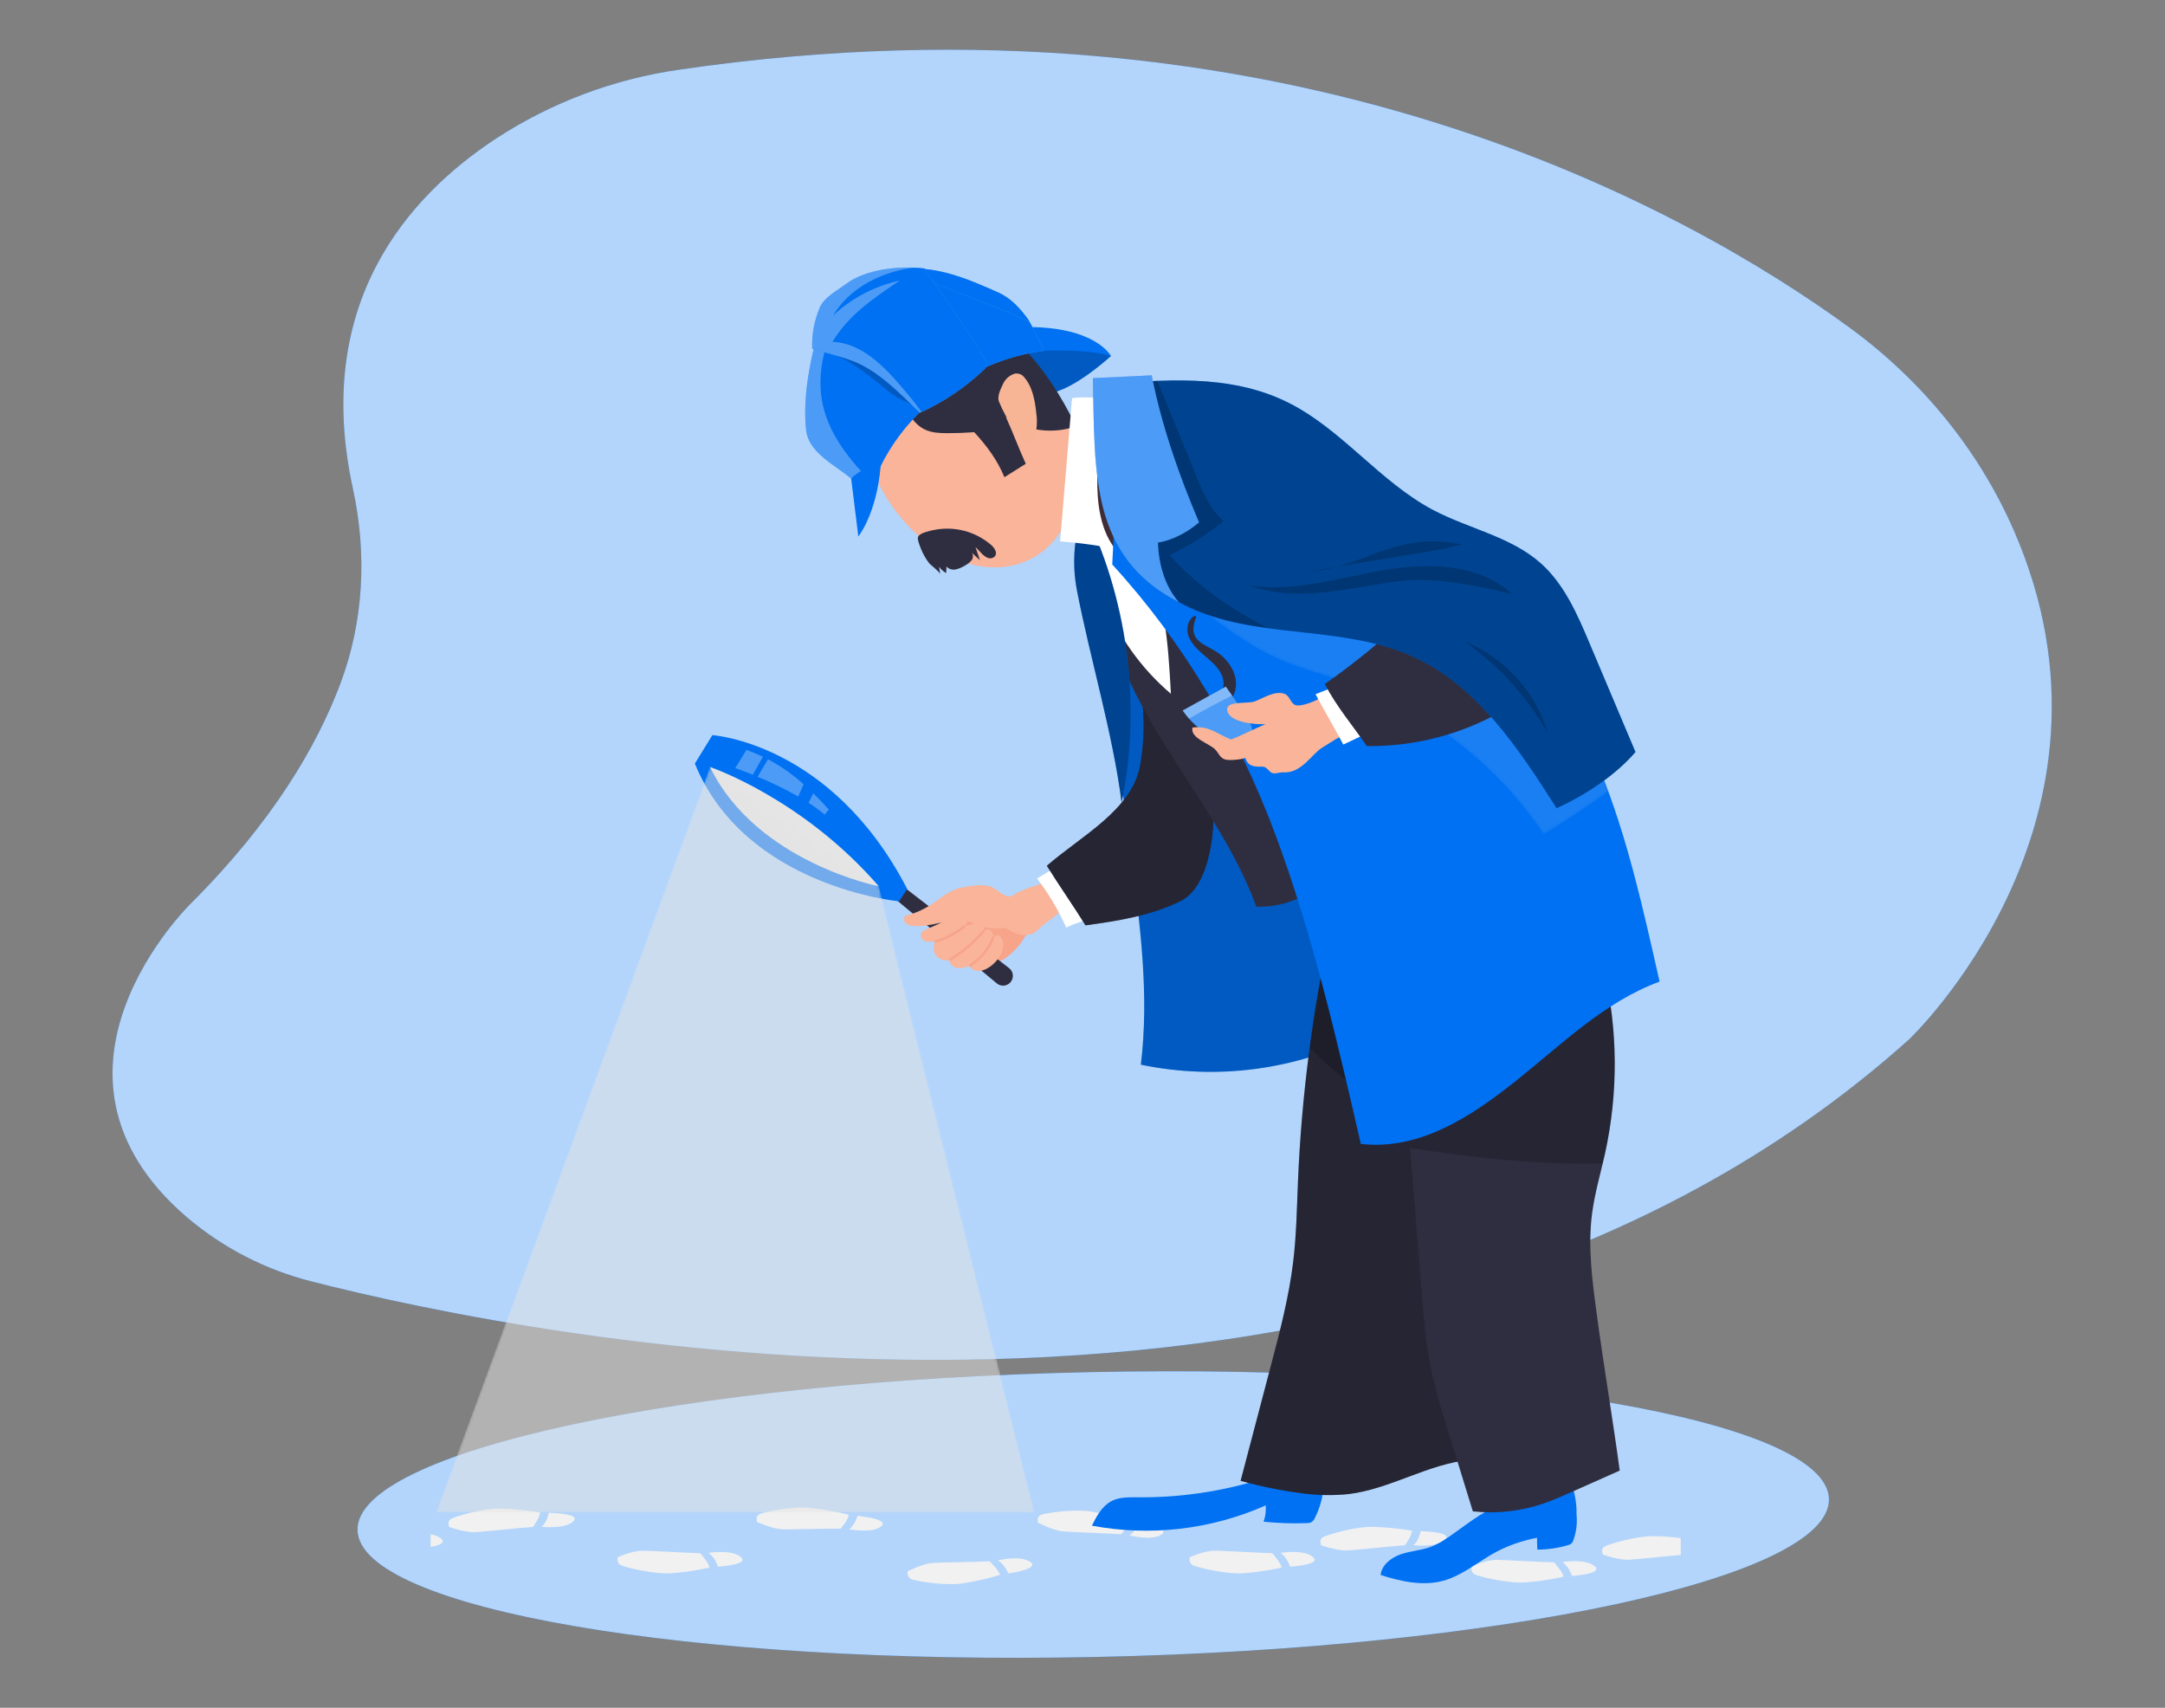 <svg width="866" height="683" viewBox="0 0 866 683" fill="none" xmlns="http://www.w3.org/2000/svg">
<rect x="0" y="0" width="866" height="683" fill="#808080" stroke="none"/>
<path d="M438.496 662.687C601.025 659.254 732.242 630.971 731.577 599.514C730.913 568.057 598.619 545.34 436.09 548.773C273.561 552.205 142.344 580.489 143.009 611.946C143.673 643.402 275.967 666.12 438.496 662.687Z" fill="#0071F2"/>
<path opacity="0.7" d="M438.496 662.687C601.025 659.254 732.242 630.971 731.577 599.514C730.913 568.057 598.619 545.34 436.09 548.773C273.561 552.205 142.344 580.489 143.009 611.946C143.673 643.402 275.967 666.12 438.496 662.687Z" fill="white"/>
<path d="M763.6 415.72C763.6 415.72 856.4 328.15 805.41 211.87C791.25 179.56 768.34 151.87 739.85 131.05C676 84.46 514.57 -7.72 271.67 27.88C245.578 31.604 220.614 40.979 198.52 55.35C162.87 78.74 125.08 121.7 141.15 195.35C146.83 221.35 145.55 248.5 136.15 273.43C126.87 298.14 109.29 328.43 76.57 361.12C76.57 361.12 6.85 428.47 74.68 486.76C89.174 499.086 106.315 507.904 124.77 512.53C209.38 534.16 551.36 606 763.6 415.72Z" fill="#0071F2"/>
<path opacity="0.7" d="M763.6 415.72C763.6 415.72 856.4 328.15 805.41 211.87C791.25 179.56 768.34 151.87 739.85 131.05C676 84.46 514.57 -7.72 271.67 27.88C245.578 31.604 220.614 40.979 198.52 55.35C162.87 78.74 125.08 121.7 141.15 195.35C146.83 221.35 145.55 248.5 136.15 273.43C126.87 298.14 109.29 328.43 76.57 361.12C76.57 361.12 6.85 428.47 74.68 486.76C89.174 499.086 106.315 507.904 124.77 512.53C209.38 534.16 551.36 606 763.6 415.72Z" fill="white"/>
<path d="M280.08 621.19C280.08 621.19 283.82 625.38 283.77 626.93C278.582 628.112 273.309 628.884 268 629.24C260.94 629.53 250.28 626.88 248.41 626.02C246.54 625.16 247.08 622.79 247.08 622.79C247.08 622.79 252.87 620.17 257.08 620.19C261.29 620.21 273 621 280.08 621.19Z" fill="#F1F1F1"/>
<path d="M287.26 626.61C287.26 626.61 285.97 622.83 283.45 621.07C283.45 621.07 292.13 619.6 296.06 622.48C299.99 625.36 290.75 626.29 287.26 626.61Z" fill="#F1F1F1"/>
<path d="M336.27 611.38C336.27 611.38 339.66 607.38 339.47 605.8C334.17 604.47 328.779 603.534 323.34 603C316.18 602.47 305.66 604.74 303.85 605.54C302.04 606.34 302.85 608.71 302.85 608.71C302.85 608.71 308.93 611.51 313.15 611.63C317.37 611.75 329.13 611.3 336.27 611.38Z" fill="#F1F1F1"/>
<path d="M343 606.23C343 606.23 342 609.95 339.66 611.61C339.66 611.61 348.55 613.37 352.26 610.61C355.97 607.85 346.57 606.67 343 606.23Z" fill="#F1F1F1"/>
<path d="M172.26 618.65V613.65C173.652 613.845 174.981 614.35 176.15 615.13C178.72 617 175.67 618.06 172.26 618.65Z" fill="#F1F1F1"/>
<path d="M213.22 610.68C213.22 610.68 216.28 606.39 215.96 604.86C210.568 603.955 205.116 603.447 199.65 603.34C192.48 603.34 182.17 606.51 180.44 607.45C178.71 608.39 179.65 610.69 179.65 610.69C179.65 610.69 185.94 612.99 190.15 612.77C194.36 612.55 206.1 611.18 213.22 610.68Z" fill="#F1F1F1"/>
<path d="M219.53 605C219.53 605 218.88 608.78 216.63 610.63C216.63 610.63 225.63 611.63 229.12 608.63C232.61 605.63 223.11 605.16 219.53 605Z" fill="#F1F1F1"/>
<path d="M395.83 624.42C395.83 624.42 399.83 628.32 399.94 629.87C394.852 631.435 389.649 632.602 384.38 633.36C377.38 634.17 366.52 632.36 364.6 631.6C362.68 630.84 363.03 628.48 363.03 628.48C363.03 628.48 368.61 625.48 372.78 625.14C376.95 624.8 388.75 624.79 395.83 624.42Z" fill="#F1F1F1"/>
<path d="M403.39 629.3C403.39 629.3 401.82 625.62 399.18 624.06C399.18 624.06 407.72 621.94 411.86 624.52C416 627.1 406.85 628.72 403.39 629.3Z" fill="#F1F1F1"/>
<path d="M448.41 613.62C448.41 613.62 452.04 609.79 451.94 608.24C446.728 606.586 441.4 605.323 436 604.46C428.89 603.46 418.25 605.16 416.4 605.84C414.55 606.52 415.17 608.94 415.17 608.94C415.17 608.94 421.07 612.1 425.28 612.47C429.49 612.84 441.29 613.12 448.41 613.62Z" fill="#F1F1F1"/>
<path d="M455.46 608.88C455.46 608.88 454.28 612.54 451.8 614.05C451.8 614.05 460.58 616.33 464.44 613.83C468.3 611.33 459 609.53 455.46 608.88Z" fill="#F1F1F1"/>
<path d="M508.91 621.19C508.91 621.19 512.64 625.38 512.6 626.93C507.409 628.112 502.132 628.885 496.82 629.24C489.76 629.53 479.09 626.88 477.22 626.02C475.35 625.16 475.9 622.79 475.9 622.79C475.9 622.79 481.68 620.17 485.9 620.19C490.12 620.21 501.82 621 508.91 621.19Z" fill="#F1F1F1"/>
<path d="M516.08 626.61C516.08 626.61 514.79 622.83 512.27 621.07C512.27 621.07 520.95 619.6 524.89 622.48C528.83 625.36 519.57 626.29 516.08 626.61Z" fill="#F1F1F1"/>
<path d="M562 618C562 618 565.06 613.7 564.75 612.17C559.354 611.266 553.9 610.758 548.43 610.65C541.26 610.71 530.96 613.82 529.22 614.76C527.48 615.7 528.44 618 528.44 618C528.44 618 534.72 620.3 538.93 620.08C543.14 619.86 554.83 618.53 562 618Z" fill="#F1F1F1"/>
<path d="M568.27 612.36C568.27 612.36 567.61 616.14 565.37 617.99C565.37 617.99 574.37 618.99 577.85 615.99C581.33 612.99 571.84 612.51 568.27 612.36Z" fill="#F1F1F1"/>
<path d="M621.64 624.869C621.64 624.869 625.38 629.049 625.33 630.609C620.138 631.787 614.862 632.559 609.55 632.919C602.49 633.209 591.82 630.56 589.96 629.69C588.1 628.82 588.63 626.46 588.63 626.46C588.63 626.46 594.42 623.839 598.63 623.859C602.84 623.879 614.55 624.699 621.64 624.869Z" fill="#F1F1F1"/>
<path d="M628.82 630.29C628.82 630.29 627.53 626.5 625 624.75C625 624.75 633.68 623.28 637.62 626.16C641.56 629.04 632.3 630 628.82 630.29Z" fill="#F1F1F1"/>
<path d="M672.3 615.15V621.9C665.18 622.48 655.39 623.61 651.62 623.79C647.4 624.01 641.12 621.72 641.12 621.72C641.12 621.72 640.12 619.42 641.91 618.48C643.7 617.54 653.91 614.42 661.12 614.37C664.859 614.399 668.593 614.66 672.3 615.15Z" fill="#F1F1F1"/>
<path d="M630.62 605.78C630.709 601.572 630.031 597.384 628.62 593.42C627.92 591.42 604.47 600.3 602.18 601.05C594.44 603.61 588.73 608.1 582.06 612.88C578.9 615.15 575.69 617.45 572.06 618.75C568.43 620.05 564.06 620.32 560.26 621.64C556.46 622.96 552.67 625.87 552.26 629.91C560.34 632.49 569.06 634.45 577.26 632.22C585.18 630.07 591.54 624.31 598.8 620.49C603.845 617.915 609.233 616.077 614.8 615.03C614.8 616.6 614.88 618.18 614.93 619.75C619.052 619.744 623.153 619.155 627.11 618C627.635 617.883 628.127 617.651 628.55 617.32C628.945 616.909 629.233 616.407 629.39 615.86C630.546 612.633 630.966 609.189 630.62 605.78Z" fill="#0071F2"/>
<path d="M455 598.84C451.49 598.84 447.8 598.699 444.67 600.309C440.85 602.309 438.67 606.309 436.76 610.179C460.22 614.569 484.46 611.741 506.28 602.069C506.47 604.279 506.18 606.503 505.43 608.59C511.176 609.181 516.957 609.368 522.73 609.15C523.345 609.175 523.957 609.059 524.52 608.809C525.189 608.374 525.706 607.742 526 606.999C527.534 603.951 528.596 600.687 529.15 597.319C529.435 596.156 529.369 594.935 528.96 593.809C528.168 592.489 526.884 591.536 525.39 591.159C515.32 587.589 504.45 591.96 494.64 594.33C481.662 597.455 468.348 598.97 455 598.84Z" fill="#0071F2"/>
<path d="M413.27 366.38C403.343 366.1 393.417 366.033 383.49 366.18C382.305 366.053 381.117 366.386 380.17 367.11C379.17 368.16 379.33 369.86 379.74 371.27C381.64 377.82 389.36 387.98 397.19 385.62C405.27 383.2 411.64 374.31 413.27 366.38Z" fill="#F7A48B"/>
<path d="M361.44 354.67L403.63 387.18C404.083 387.53 404.453 387.975 404.716 388.484C404.978 388.992 405.126 389.552 405.149 390.124C405.171 390.696 405.069 391.266 404.848 391.794C404.627 392.322 404.293 392.795 403.87 393.18C403.171 393.819 402.264 394.183 401.317 394.205C400.371 394.227 399.448 393.905 398.72 393.3L357.6 359.12L361.44 354.67Z" fill="#2F2E41"/>
<path d="M417.28 353.15C413.64 354.4 408.62 355.83 405.41 357.96C402.2 360.09 399.32 355.5 396.04 354.52C392.53 353.52 389.43 354.23 385.83 354.75C381.3 355.41 377.91 357.75 374.24 360.52C370.545 363.287 366.326 365.274 361.84 366.36C359.47 374.11 378.37 368.41 380.77 367.97C383.32 367.5 385.18 367.39 387.58 368.52C393.23 371.19 395.72 371.71 402.2 371.11C406.27 373.78 411.42 375.87 415.68 371.43C418.11 368.9 422.68 366.43 424.73 363.81C425.91 362.26 426.03 363.31 424.84 360.41C423.36 356.77 420.55 355.22 417.28 353.15Z" fill="#F9B499"/>
<path d="M379.1 367.26C376.57 369.26 373 370.57 369.8 371.98C369.351 372.171 368.972 372.498 368.718 372.915C368.463 373.332 368.344 373.818 368.378 374.305C368.413 374.792 368.598 375.257 368.908 375.634C369.218 376.011 369.638 376.282 370.11 376.41C375.69 377.88 388.33 372.31 387.11 366.36C385.13 365.42 380.78 365.92 379.1 367.26Z" fill="#F9B499"/>
<path d="M374.61 375C373.35 376.82 372.98 380.7 374.61 382.39C379.81 387.77 388.85 379.1 391.77 375.2C397.62 367.38 388.41 369.2 383.91 371.28C381.25 372.45 378.18 373.7 374.61 375Z" fill="#F9B499"/>
<path d="M379.43 381.7C379.07 394.19 399.09 382.54 397.43 374.48C396.07 368 390.26 374.89 388.24 376.43C386.22 377.97 380.47 379.1 379.43 381.7Z" fill="#F9B499"/>
<path d="M387.12 384.91C390.19 393.67 402.63 383.66 401.24 376.91C400.66 374.11 399.05 373.01 396.49 375.14C395.14 376.27 394.57 378.26 393.4 379.56C391.81 381.38 387.18 382.53 387.12 384.91Z" fill="#F9B499"/>
<path d="M359.66 360.48C359.66 360.48 298.13 354.84 277.94 305.38L284.94 294.02C284.94 294.02 332.59 296.94 362.87 355.53L359.66 360.48Z" fill="#0071F2"/>
<path d="M284 306.75C284 306.75 321 319.23 351.53 354.48C351.54 354.48 302.52 344.82 284 306.75Z" fill="#E5E5E5"/>
<g opacity="0.3">
<path d="M305.17 302.66C303.08 301.66 300.9 300.75 298.58 299.9L294.13 307.17C296.4 308 298.73 308.89 301.13 309.84L305.17 302.66Z" fill="white"/>
<path d="M307.19 303.67L303.05 310.67C308.628 312.95 314.052 315.589 319.29 318.57L321.44 313.67C317.129 309.751 312.341 306.391 307.19 303.67Z" fill="white"/>
<path d="M323.41 321.08C325.662 322.521 327.833 324.087 329.91 325.77L331.53 323.77C329.39 321.41 327.34 319.27 325.32 317.28L323.41 321.08Z" fill="white"/>
</g>
<path d="M437.17 366.62C433.8 368.39 429.86 369.23 426.5 370.99C423.38 364.001 419.457 357.4 414.81 351.32L423.2 346.39C427.54 353.12 432.84 359.89 437.17 366.62Z" fill="white"/>
<path d="M546.39 413.74C518.628 427.916 486.855 432.175 456.34 425.81C459.74 398.07 456.08 370.01 452.44 342.3C449.02 316.387 445.607 290.48 442.2 264.58C440.79 253.89 436.3 242.26 435.48 231.51C434.66 220.76 438.83 208.25 448.99 204.64C457.99 201.44 467.86 206.46 475.31 212.48C500.66 232.96 513.31 265.05 522.8 296.23C534.36 334.15 541.05 374.45 546.39 413.74Z" fill="#0071F2"/>
<path opacity="0.2" d="M546.39 413.74C518.628 427.916 486.855 432.175 456.34 425.81C459.74 398.07 456.08 370.01 452.44 342.3C449.02 316.387 445.607 290.48 442.2 264.58C440.79 253.89 436.3 242.26 435.48 231.51C434.66 220.76 438.83 208.25 448.99 204.64C457.99 201.44 467.86 206.46 475.31 212.48C500.66 232.96 513.31 265.05 522.8 296.23C534.36 334.15 541.05 374.45 546.39 413.74Z" fill="black"/>
<path d="M532.47 370.22C525.094 403.77 520.654 437.899 519.2 472.22C518.74 483 518.58 493.82 517.29 504.53C515.59 518.66 511.96 532.53 508.34 546.24C504.34 561.573 500.307 576.907 496.24 592.24C504.317 594.491 512.545 596.162 520.86 597.24C526.956 598.064 533.128 598.175 539.25 597.57C556.18 595.57 571.37 585.31 588.35 583.82C588.26 555.99 588.17 528.14 586.65 500.35C585.55 480.783 583.763 461.267 581.29 441.8C579.39 426.93 577.05 412.06 572.98 397.63C571.21 391.37 569.04 385.06 564.98 379.94C557.93 370.94 543.45 366.94 532.47 370.22Z" fill="#2F2E41"/>
<path opacity="0.2" d="M532.47 370.22C525.094 403.77 520.654 437.899 519.2 472.22C518.74 483 518.58 493.82 517.29 504.53C515.59 518.66 511.96 532.53 508.34 546.24C504.34 561.573 500.307 576.907 496.24 592.24C504.317 594.491 512.545 596.162 520.86 597.24C526.956 598.064 533.128 598.175 539.25 597.57C556.18 595.57 571.37 585.31 588.35 583.82C588.26 555.99 588.17 528.14 586.65 500.35C585.55 480.783 583.763 461.267 581.29 441.8C579.39 426.93 577.05 412.06 572.98 397.63C571.21 391.37 569.04 385.06 564.98 379.94C557.93 370.94 543.45 366.94 532.47 370.22Z" fill="black"/>
<path opacity="0.2" d="M583.08 456.84C582.527 451.82 581.93 446.82 581.29 441.84C579.39 426.97 577.05 412.1 572.98 397.67C571.21 391.41 569.04 385.1 564.98 379.98C557.9 370.98 543.42 366.98 532.44 370.26C528.9 386.38 526.037 402.633 523.85 419.02C540.47 435.93 560.94 448.2 583.08 456.84Z" fill="black"/>
<path d="M647.89 588.15L628.42 596.81C624.8 598.42 621.18 600.03 617.42 601.31C608.34 604.426 598.684 605.501 589.14 604.46C585.753 593.46 582.36 582.46 578.96 571.46C576.53 563.59 574.1 555.71 572.45 547.65C570.35 537.45 569.51 527.03 568.67 516.65L562.04 434.36C583.04 414.14 606.14 398.83 633.49 388.79C636.07 387.79 638.84 386.94 641.49 387.54C647.183 411.811 647.357 437.051 642 461.4C640.22 469.4 637.87 477.32 636.82 485.46C635.11 498.72 636.89 512.15 638.68 525.39C641.39 545.68 645.16 567.86 647.89 588.15Z" fill="#2F2E41"/>
<path opacity="0.2" d="M641.06 465.34C641.38 464.03 641.69 462.72 641.98 461.4C647.36 437.057 647.21 411.818 641.54 387.54C638.86 386.94 636.09 387.84 633.54 388.79C606.19 398.79 583.07 414.14 562.09 434.36L564.09 459.11C589.31 463.06 615.31 465.93 641.06 465.34Z" fill="black"/>
<path d="M484.67 311.35C487.22 331.53 483.95 354.52 472.3 360.35C460.65 366.18 447.09 368.35 434.19 370.09C429.09 361.89 423.83 354.46 418.72 346.26C432.38 334.36 452.82 323.96 456.03 306.13C458.32 293.305 457.798 280.135 454.5 267.53C468.62 289.22 472.69 288.37 484.67 311.35Z" fill="#2F2E41"/>
<path opacity="0.2" d="M484.67 311.35C487.22 331.53 483.95 354.52 472.3 360.35C460.65 366.18 447.09 368.35 434.19 370.09C429.09 361.89 423.83 354.46 418.72 346.26C432.38 334.36 452.82 323.96 456.03 306.13C458.32 293.305 457.798 280.135 454.5 267.53C468.62 289.22 472.69 288.37 484.67 311.35Z" fill="black"/>
<path d="M529.13 352.71C522.13 359.48 512.28 362.86 502.54 362.63C494.4 340.35 480.38 320.81 467.71 300.75C455.04 280.69 443.38 259.11 440.88 235.52C440.25 229.52 435.6 224.2 435.12 218.18C434.64 212.16 436.7 205.55 441.75 202.18C446.8 198.81 454.05 199.65 459.39 202.81C464.73 205.97 468.64 211.01 472.24 216.07C500.82 256.27 515.76 305.27 529.13 352.71Z" fill="#2F2E41"/>
<path d="M468.36 277.47C467.26 256.91 465.91 235.47 455.59 217.65C453.33 213.75 450.42 209.89 446.21 208.29C427.76 201.29 438.83 233 441.51 239.81C447.209 254.39 456.434 267.329 468.36 277.47Z" fill="white"/>
<path d="M432.43 206.55C429.455 216.114 428.885 226.264 430.77 236.1C436.11 263.68 445.07 293.1 448.65 320.96C456.9 282.18 450.91 238.06 432.83 202.78C432.808 204.046 432.674 205.308 432.43 206.55Z" fill="#0071F2"/>
<path opacity="0.4" d="M432.43 206.55C429.455 216.114 428.885 226.264 430.77 236.1C436.11 263.68 445.07 293.1 448.65 320.96C456.9 282.18 450.91 238.06 432.83 202.78C432.808 204.046 432.674 205.308 432.43 206.55Z" fill="black"/>
<path d="M444.39 142.37C444.39 142.37 427.21 158.25 417.52 157.28C407.83 156.31 412.15 136.58 412.15 136.58C412.15 136.58 433.8 134.67 444.39 142.37Z" fill="#0071F2"/>
<path opacity="0.2" d="M444.39 142.37C444.39 142.37 427.21 158.25 417.52 157.28C407.83 156.31 412.15 136.58 412.15 136.58C412.15 136.58 433.8 134.67 444.39 142.37Z" fill="black"/>
<path d="M413.648 222.824C432.426 211.983 436.012 183.04 421.659 158.178C407.305 133.316 380.446 121.951 361.668 132.792C342.891 143.633 339.304 172.576 353.658 197.438C368.012 222.3 394.871 233.665 413.648 222.824Z" fill="#F9B499"/>
<path d="M376.1 229.68L375.62 226.68C376.379 227.713 377.347 228.575 378.46 229.21L378.6 226.61C379.074 227.098 379.664 227.456 380.315 227.652C380.966 227.848 381.656 227.875 382.32 227.73C383.646 227.419 384.908 226.881 386.05 226.14C387.02 225.652 387.881 224.972 388.58 224.14C388.917 223.722 389.12 223.213 389.163 222.677C389.206 222.142 389.086 221.607 388.82 221.14L391.99 224.08L390.19 218.78L392.41 221.09C393.13 221.937 394.023 222.619 395.03 223.09C395.538 223.308 396.101 223.359 396.64 223.237C397.179 223.115 397.665 222.826 398.03 222.41C399.03 221 397.78 219.12 396.49 217.98C393.356 215.268 389.638 213.317 385.626 212.28C381.613 211.242 377.415 211.147 373.36 212C371.89 212.31 367.97 213.12 367.25 214.63C366.76 215.63 368.02 218.56 368.44 219.63C369.247 221.615 370.313 223.485 371.61 225.19C372.33 226.07 376 228.76 376.1 229.68Z" fill="#2F2E41"/>
<path d="M361.53 161.58C363.33 165.81 366 170.01 370.19 171.9C372.91 173.12 375.98 173.24 378.96 173.24C382.54 173.24 386.117 173.11 389.69 172.85C394.69 178.29 398.98 184.02 401.76 190.85C404.48 189.23 407.59 187.12 410.32 185.5C407.5 179.37 405.13 172.81 402.32 166.69C410.11 172.42 421.32 173.75 430.41 170.48C424.47 158.12 417 146.62 407.27 137L361.53 161.58Z" fill="#2F2E41"/>
<path d="M405.71 171.58C403.224 168.212 401.174 164.543 399.61 160.66C398.76 158.57 400.19 155.77 401.14 153.72C401.587 152.676 402.261 151.745 403.114 150.996C403.967 150.247 404.977 149.698 406.07 149.39C407.116 149.275 408.168 149.553 409.02 150.17C412.89 154.03 413.94 159.83 414.52 165.27C414.84 167.468 414.84 169.701 414.52 171.9C414.194 174.12 413.009 176.124 411.22 177.48C409.117 175.78 407.262 173.794 405.71 171.58Z" fill="#F7B595"/>
<path d="M417.49 140.3C417.49 140.3 435.73 139.48 444.39 142.37C444.39 142.37 438.14 130.37 409.74 130.82C381.34 131.27 417.49 140.3 417.49 140.3Z" fill="#0071F2"/>
<path d="M417.49 140.3C386.4 144.23 356.99 167.15 347.99 197.17C345.1 196.17 342.83 193.39 340.47 191.42C333.37 185.51 323.33 180.98 322.41 171.79C320.93 157 324.64 142.24 328.31 127.84C337.31 119.93 347.02 110.4 358.79 108.09C372.67 105.38 386.63 111.29 399.53 117.09C404.44 119.3 408.32 123.64 411.38 127.95C411.93 128.74 418 140.23 417.49 140.3Z" fill="#0071F2"/>
<path opacity="0.3" d="M417.49 140.3C386.4 144.23 356.99 167.15 347.99 197.17C345.1 196.17 342.83 193.39 340.47 191.42C333.37 185.51 323.33 180.98 322.41 171.79C320.93 157 324.64 142.24 328.31 127.84C337.31 119.93 347.02 110.4 358.79 108.09C372.67 105.38 386.63 111.29 399.53 117.09C404.44 119.3 408.32 123.64 411.38 127.95C411.93 128.74 418 140.23 417.49 140.3Z" fill="white"/>
<path d="M399.53 117.1C386.63 111.29 372.67 105.38 358.79 108.1C352.66 109.3 347.1 112.47 341.9 116.34C338.973 120.334 336.39 124.569 334.18 129C329.24 139.1 326.72 150.73 329.09 161.73C331.78 174.18 340.2 184.31 349.21 193.55C355.9 175.04 370.36 159.55 387.94 150C383.716 137.354 378.679 124.995 372.86 113C381.62 116.333 390.333 119.723 399 123.17C403.37 124.92 407.76 126.72 411.94 128.88C411.67 128.4 411.48 128.07 411.4 127.96C408.32 123.65 404.44 119.31 399.53 117.1Z" fill="#0071F2"/>
<path d="M372.86 113C378.679 124.995 383.716 137.354 387.94 150C397.104 144.968 407.125 141.685 417.49 140.32C417.92 140.26 413.49 131.79 411.92 128.9C407.74 126.74 403.35 124.9 398.98 123.19C390.327 119.73 381.62 116.333 372.86 113Z" fill="#0071F2"/>
<path opacity="0.2" d="M368.8 164.26C364.31 154.7 356.61 147.05 348.6 140.16C345.21 137.23 341.43 134.28 336.97 133.88C333.35 133.56 329.1 135.11 327.43 138.34C335.07 142.07 341.74 145.56 348.53 150.98C351.88 153.66 355.12 156.48 358.68 158.88C360.35 160 368.16 162.88 368.8 164.26Z" fill="black"/>
<path d="M340.47 191.42L343.33 214.55C343.33 214.55 350.61 205.71 352.27 186.31C352.27 186.31 344.82 186.58 340.47 191.42Z" fill="#0071F2"/>
<path d="M394.05 147.37C386.423 154.732 377.584 160.723 367.92 165.08C360.26 157.6 351.5 148.5 341.54 144.55C338.971 143.568 336.355 142.717 333.7 142L324.88 139.49C324.647 133.862 325.671 128.252 327.88 123.07C329.64 118.89 334.77 116.28 338.39 113.56C346.45 107.56 359.76 106.23 369.77 107.37C374.19 113.78 393.44 141.53 394.9 145.54C394.89 145.15 394.08 147.8 394.05 147.37Z" fill="#0071F2"/>
<path opacity="0.3" d="M394.05 147.37C386.423 154.732 377.584 160.723 367.92 165.08C360.26 157.6 351.5 148.5 341.54 144.55C338.971 143.568 336.355 142.717 333.7 142L324.88 139.49C324.647 133.862 325.671 128.252 327.88 123.07C329.64 118.89 334.77 116.28 338.39 113.56C346.45 107.56 359.76 106.23 369.77 107.37C374.19 113.78 393.44 141.53 394.9 145.54C394.89 145.15 394.08 147.8 394.05 147.37Z" fill="white"/>
<path d="M369.8 107.41C368.35 107.25 366.8 107.14 365.26 107.08C362.639 107.44 360.046 107.981 357.5 108.7C347.7 111.47 338.5 117.36 333.29 126.11C340.766 119.174 349.966 114.37 359.93 112.2C349.73 118.99 339.19 126.2 333.01 136.73C345.01 137.16 354.22 147.1 361.96 156.29C364.314 158.998 366.524 161.829 368.58 164.77C377.986 160.44 386.596 154.558 394.05 147.37C394.05 147.77 394.78 145.51 394.91 145.54C393.35 141.39 374.2 113.8 369.8 107.41Z" fill="#0071F2"/>
<path d="M448.26 220.24C440.38 218.11 432.18 217.19 424.04 216.5C425.64 197.413 427.233 178.323 428.82 159.23C433.82 158.72 438.62 158.71 443.43 160.17C448.21 179 449.37 200.84 448.26 220.24Z" fill="white"/>
<path d="M439.11 184.12C438.7 193.73 438.55 203.66 442.11 212.58C445.67 221.5 453.98 229.22 463.6 229.18L450.79 171.82C449.96 168.12 449.11 164.34 447.17 161.08C443.1 154.21 437.83 154.02 438.75 162.52C439.415 169.7 439.535 176.921 439.11 184.12Z" fill="#402C35"/>
<path d="M444.44 159.1C446.043 181.286 446.197 203.553 444.9 225.76C473.72 257.22 495.49 294.23 510.33 334.23C525.17 374.23 534.78 415.94 544.33 457.51C567.6 460.13 588.02 446.93 606.33 432.33C624.64 417.73 641.84 400.65 663.83 392.59C657.41 364.2 651 334.83 640 307.91C631.87 288.13 622.25 268.45 607.13 253.33C593.4 239.61 575.9 230.41 558.69 221.43C520.84 201.68 482.25 178.85 444.44 159.1Z" fill="#0071F2"/>
<mask id="mask0_42_685" style="mask-type:luminance" maskUnits="userSpaceOnUse" x="444" y="159" width="200" height="175">
<path style="mix-blend-mode:multiply" d="M640 307.91C631.87 288.13 622.25 268.45 607.13 253.33C593.4 239.61 575.9 230.41 558.69 221.43C520.89 201.68 482.3 178.85 444.49 159.1C445.59 174.26 446.003 189.443 445.73 204.65C448.59 209.26 451.48 213.87 454.36 218.53C460.17 228 469.17 235 478 241.81C488.43 249.86 499 257.99 511 263.38C520.29 267.56 530.25 270.01 539.87 273.38C571.529 284.636 598.737 305.759 617.49 333.64C626.343 328.306 634.957 322.616 643.33 316.57C642.24 313.67 641.13 310.77 640 307.91Z" fill="url(#paint0_linear_42_685)"/>
</mask>
<g mask="url(#mask0_42_685)">
<path opacity="0.1" d="M640 307.91C631.87 288.13 622.25 268.45 607.13 253.33C593.4 239.61 575.9 230.41 558.69 221.43C520.89 201.68 482.3 178.85 444.49 159.1C445.59 174.26 446.003 189.443 445.73 204.65C448.59 209.26 451.48 213.87 454.36 218.53C460.17 228 469.17 235 478 241.81C488.43 249.86 499 257.99 511 263.38C520.29 267.56 530.25 270.01 539.87 273.38C571.529 284.636 598.737 305.759 617.49 333.64C626.343 328.306 634.957 322.616 643.33 316.57C642.24 313.67 641.13 310.77 640 307.91Z" fill="white"/>
</g>
<path d="M487.13 278.39C489.75 276.29 489.97 272.64 488.62 269.78C487.27 266.92 484.68 264.66 482.14 262.48C479.6 260.3 477 258 475.7 255.15C474.4 252.3 474.7 248.63 477.33 246.57C477.498 246.435 477.711 246.369 477.925 246.384C478.14 246.399 478.342 246.494 478.49 246.65C477.63 249.17 476.77 251.92 477.96 254.34C479.33 257.11 482.87 258.46 485.76 260.16C492.29 264 496.34 271.53 493.48 277.87C493.216 278.606 492.767 279.263 492.177 279.778C491.587 280.292 490.876 280.648 490.11 280.81C488.45 281 485.9 279.38 487.13 278.39Z" fill="#2F2E41"/>
<path d="M473.09 284.16C477.246 290.229 483.283 294.762 490.27 297.06C492.16 297.776 494.193 298.029 496.2 297.8C497.199 297.669 498.146 297.276 498.945 296.661C499.744 296.047 500.366 295.232 500.75 294.3C501.56 291.88 500.18 289.3 498.81 287.16C496.103 282.9 493.273 278.717 490.32 274.61L473.09 284.16Z" fill="#0071F2"/>
<path opacity="0.3" d="M473.09 284.16C477.246 290.229 483.283 294.762 490.27 297.06C492.16 297.776 494.193 298.029 496.2 297.8C497.199 297.669 498.146 297.276 498.945 296.661C499.744 296.047 500.366 295.232 500.75 294.3C501.56 291.88 500.18 289.3 498.81 287.16C496.103 282.9 493.273 278.717 490.32 274.61L473.09 284.16Z" fill="white"/>
<path d="M529.25 278.39C527.25 280.03 520.37 282.97 518.02 281.92C516.17 281.1 515.86 278.27 513.85 277.5C510.01 276.05 505.35 279.24 501.95 280.5C498.89 281.62 490.32 280.12 490.88 284.03C491.59 289.03 502.22 289.8 506.15 289.64C501.44 291.58 497.05 294.04 492.36 295.74C486.55 293.39 483.63 290.16 477 290.98C475.94 295.27 483.84 297.27 486.23 299.91C487.64 301.47 488.01 303.19 490.17 303.78C491.88 304.24 496.41 303.78 498.17 303.12C499.17 306.76 502.11 306.64 505.23 306.65C506.82 306.65 507.53 308.8 509.07 309.22C510.32 309.57 511.9 308.8 513.25 308.89C520.69 309.41 524.71 301.47 528.97 298.95C531.88 297.22 536.47 293.95 539.56 293.23C538.42 289.37 529.48 279.15 529.25 278.39Z" fill="#F9B499"/>
<g opacity="0.3">
<path d="M490.32 274.61L473.09 284.16C473.871 285.302 474.723 286.394 475.64 287.43C481.253 284.137 486.983 281.06 492.83 278.2C492 277 491.17 275.79 490.32 274.61Z" fill="white"/>
</g>
<path d="M547.39 293C544.18 294.45 540.52 296.33 537.31 297.77C533.66 290.85 529.87 284.56 526.22 277.64L536.7 273.51C540.72 279.71 543.37 286.82 547.39 293Z" fill="white"/>
<path d="M601 284.33C584.488 293.773 565.75 298.627 546.73 298.39C541.05 290.14 534.51 282.47 529.92 273.57C539.45 266.89 548.573 259.647 557.24 251.88C575.06 256.44 592.7 267.92 601 284.33Z" fill="#2F2E41"/>
<path d="M654.19 300.76L635.89 257.44C630.97 245.77 625.76 233.71 616.31 225.28C604.31 214.6 587.55 211.5 573.31 204.01C551.74 192.64 536.55 171.37 514.63 160.69C491.49 149.42 464.92 151.74 439.29 154.07C449.19 173.01 440.63 197.15 448.75 216.92C454.25 230.29 466.81 239.73 480.32 244.92C493.83 250.11 508.42 251.5 522.79 253.1C537.16 254.7 551.79 256.58 564.94 262.51C590.8 274.13 607.43 299.32 622.64 323.24C634 318.06 646.12 310.18 654.19 300.76Z" fill="#0071F2"/>
<path opacity="0.4" d="M654.19 300.76L635.89 257.44C630.97 245.77 625.76 233.71 616.31 225.28C604.31 214.6 587.55 211.5 573.31 204.01C551.74 192.64 536.55 171.37 514.63 160.69C491.49 149.42 464.92 151.74 439.29 154.07C449.19 173.01 440.63 197.15 448.75 216.92C454.25 230.29 466.81 239.73 480.32 244.92C493.83 250.11 508.42 251.5 522.79 253.1C537.16 254.7 551.79 256.58 564.94 262.51C590.8 274.13 607.43 299.32 622.64 323.24C634 318.06 646.12 310.18 654.19 300.76Z" fill="black"/>
<g opacity="0.2">
<path d="M467.86 222C475.592 218.343 482.855 213.767 489.49 208.37C484.05 203.75 481.16 196.88 478.49 190.27L462.95 152.27C455.09 152.59 447.18 153.27 439.36 154.01C449.26 172.95 440.7 197.09 448.82 216.86C454.32 230.23 466.88 239.67 480.39 244.86C488.97 248.13 497.99 249.86 507.12 251.17C492.52 243.61 479 234.49 467.86 222Z" fill="black"/>
</g>
<path d="M437.14 151.23C437.56 168.15 437.09 189.64 441.99 205.84C446.89 222.04 456.48 233.14 471.57 240.84C465.93 234.56 463.41 225.42 463.19 216.99C469.07 216.08 475.1 212.78 479.62 208.92C471.62 190.15 464.62 170.12 460.68 150.11L437.14 151.23Z" fill="#0071F2"/>
<path opacity="0.3" d="M437.14 151.23C437.56 168.15 437.09 189.64 441.99 205.84C446.89 222.04 456.48 233.14 471.57 240.84C465.93 234.56 463.41 225.42 463.19 216.99C469.07 216.08 475.1 212.78 479.62 208.92C471.62 190.15 464.62 170.12 460.68 150.11L437.14 151.23Z" fill="white"/>
<path opacity="0.2" d="M499.5 234.11C517.42 236.9 535.4 231.11 553.27 228.04C571.14 224.97 591.56 225.26 604.82 237.62C591.82 234.44 576.37 231.24 562.97 232.15C557.7 232.51 552.49 233.51 547.27 234.36C531.16 237 514.81 239.78 499.5 234.11Z" fill="black"/>
<path opacity="0.2" d="M587.09 218.31C579.31 216.207 571.151 215.913 563.24 217.45C549.89 220.06 537.69 227.82 524.12 228.56C541.88 225.18 560.98 222.62 578.75 219.24C581.69 218.68 584.31 217.18 587.09 218.31Z" fill="black"/>
<path opacity="0.2" d="M619.23 293.43C610.897 278.83 599.482 266.22 585.78 256.48C593.78 259.72 600.944 264.726 606.736 271.125C612.529 277.524 616.8 285.149 619.23 293.43Z" fill="black"/>
<mask id="mask1_42_685" style="mask-type:luminance" maskUnits="userSpaceOnUse" x="174" y="306" width="240" height="299">
<path style="mix-blend-mode:multiply" d="M284.01 306.75L174.41 604.85H413.85L351.54 354.48L284.01 306.75Z" fill="url(#paint1_linear_42_685)"/>
</mask>
<g mask="url(#mask1_42_685)">
<path opacity="0.5" d="M284.01 306.75L174.41 604.85H413.85L351.54 354.48L284.01 306.75Z" fill="#E5E5E5"/>
</g>
<path d="M385.87 370.44C382.342 373.264 378.286 375.355 373.94 376.59" stroke="#F7A48B" stroke-miterlimit="10"/>
<path d="M393.56 372.16C389.705 376.888 385.018 380.87 379.73 383.91" stroke="#F7A48B" stroke-miterlimit="10"/>
<path d="M387.77 386.35C387.77 386.35 394.86 382.26 397.4 374.48" stroke="#F7A48B" stroke-miterlimit="10"/>
<defs>
<linearGradient id="paint0_linear_42_685" x1="543.97" y1="258.39" x2="565.15" y2="347.9" gradientUnits="userSpaceOnUse">
<stop stop-color="white"/>
<stop offset="1"/>
</linearGradient>
<linearGradient id="paint1_linear_42_685" x1="358.29" y1="345.66" x2="322.2" y2="491.47" gradientUnits="userSpaceOnUse">
<stop stop-color="white"/>
<stop offset="1"/>
</linearGradient>
</defs>
</svg>
